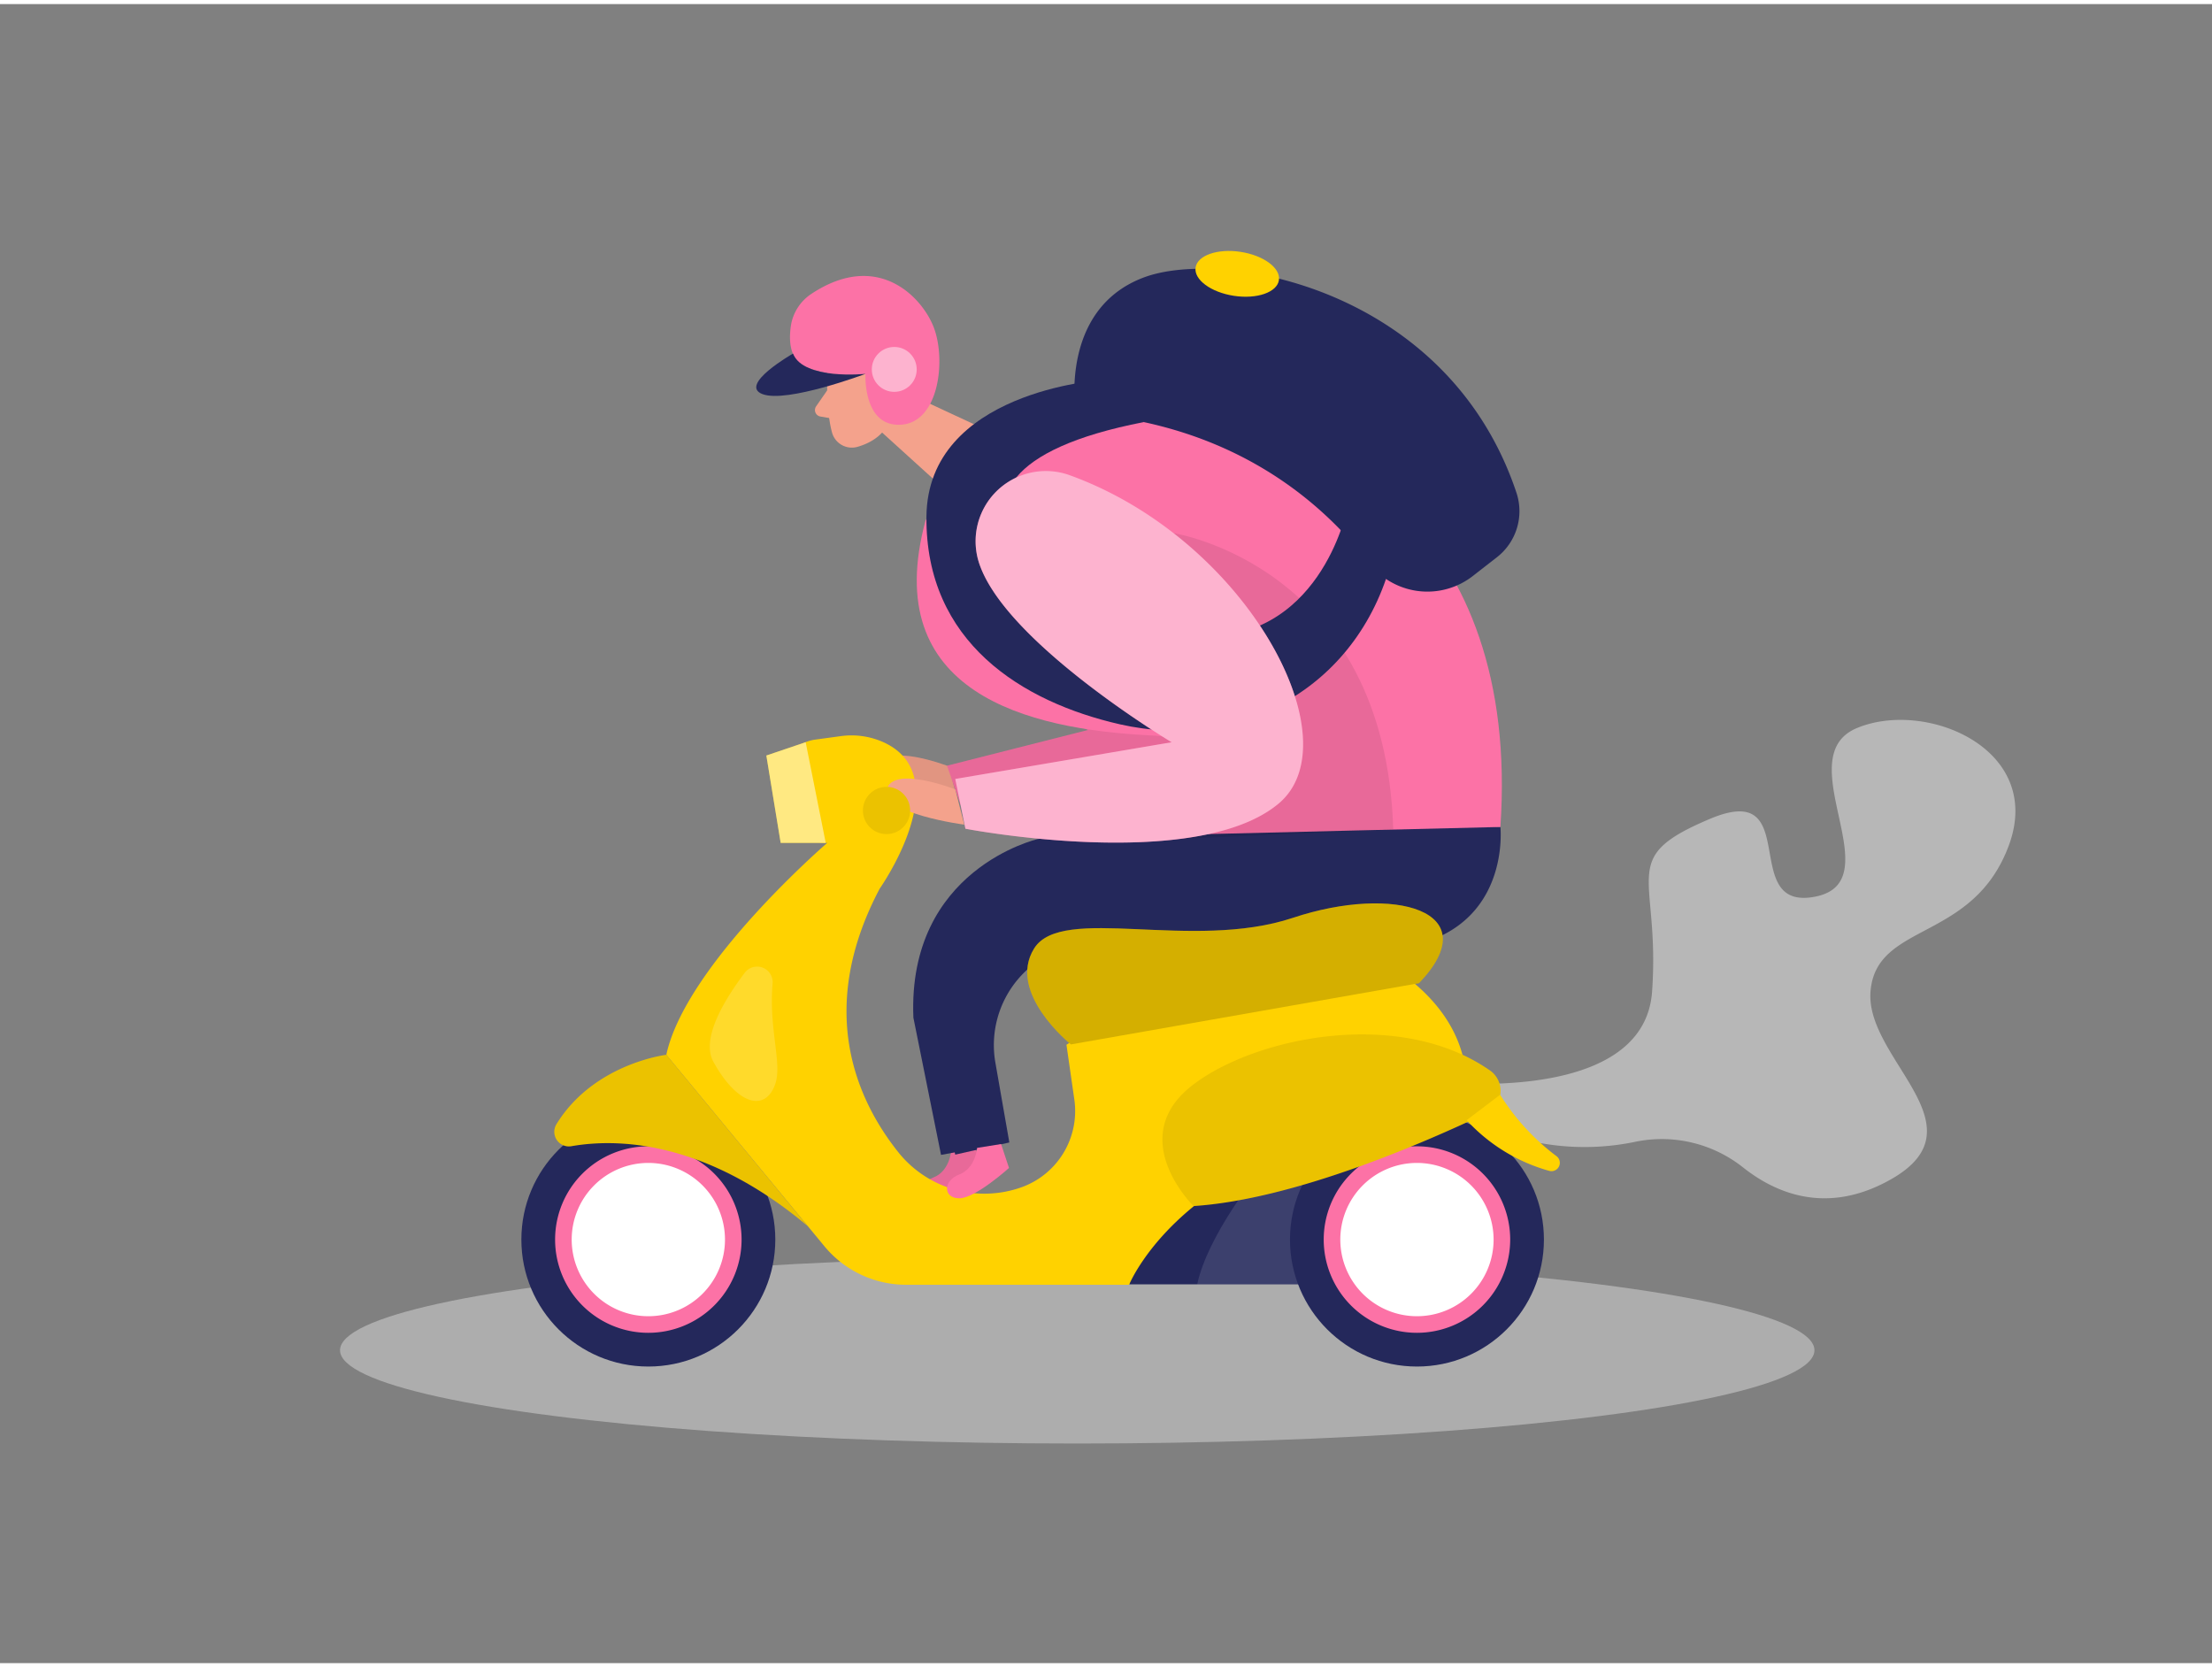 
<svg id="Layer_1" data-name="Layer 1" xmlns="http://www.w3.org/2000/svg" viewBox="0 0 400 300" width="406" height="306" class="illustration styles_illustrationTablet__1DWOa"><rect x="0" y="0" width="400" height="300" fill="#808080" stroke="none"/><title>#52 scooter</title><path d="M257.7,194.69s39.55,5.25,41.05-16.14-6.5-24.08,10.5-31.23,5,16.82,19,14.08-5-25.21,7.5-30.47,34,3.74,27.5,21.24-24,13.77-25,26.38,22,25.11,2,34.86c-10.55,5.15-19.16,1.58-24.93-2.95a23.63,23.63,0,0,0-19.41-4.77,45,45,0,0,1-30.14-4.09Z" fill="#e6e6e6" opacity="0.54"></path><path d="M172,207.39s-.27,3.69-3.23,4.8-2.92,4.31,0,4.31,9-5.48,9-5.48l-1.43-4.33Z" fill="#fc72a6"></path><path d="M172,207.39s-.27,3.69-3.23,4.8-2.92,4.31,0,4.31,9-5.48,9-5.48l-1.43-4.33Z" opacity="0.08"></path><path d="M171.56,137.84s-11.26-4.39-12.37,0,14.05,6.38,14.05,6.38Z" fill="#f4a28c"></path><path d="M171.56,137.84s-11.26-4.39-12.37,0,14.05,6.38,14.05,6.38Z" opacity="0.08"></path><ellipse cx="194.8" cy="243.42" rx="133.31" ry="16.87" fill="#e6e6e6" opacity="0.45"></ellipse><path d="M149.69,65.17s-.55,7.39.76,12.28A3.72,3.72,0,0,0,155,80.08c2.45-.69,5.57-2.34,6.35-6.27l2.13-6.5a6.66,6.66,0,0,0-3-7.07C156.27,57.29,149.8,60.65,149.69,65.17Z" fill="#f4a28c"></path><polygon points="156.53 66.86 178.54 77.1 172.03 88.83 158.96 76.98 156.53 66.86" fill="#f4a28c"></polygon><path d="M151.53,65.45a28.83,28.83,0,0,0,6.83-.61,6.17,6.17,0,0,0,.08,6.78,5,5,0,0,0,6.11,1.93L164.3,64a7.54,7.54,0,0,0-3.9-6.68,27.68,27.68,0,0,0-3.2-1.52c-2.76-1.06-6.75.82-9.23-1a1.79,1.79,0,0,0-2.82,1.2c-.39,2.91.19,7.45,4.12,9A7,7,0,0,0,151.53,65.45Z" fill="#24285b"></path><path d="M157.65,71.41s0-2.85,2.16-2.66,2.15,4.32-.76,4.74Z" fill="#f4a28c"></path><path d="M149.59,69.84l-2,2.88a1.19,1.19,0,0,0,.76,1.86l2.84.49Z" fill="#f4a28c"></path><path d="M171.26,137.72l25.48-6.46s-25.8-10.63-19.55-29.77,41.15,35.31,41.15,35.31l-44.66,7.94Z" fill="#fc72a6"></path><path d="M171.26,137.72l25.48-6.46s-25.8-10.63-19.55-29.77,41.15,35.31,41.15,35.31l-44.66,7.94Z" opacity="0.08"></path><path d="M271.32,148.8s2.58,24-26.95,22.15c-15.18-.94-32.74-1.16-46.23-1.15A18.44,18.44,0,0,0,180,191.43l2.52,14.42-9.78,2.2L169,192.39a35.43,35.43,0,0,1,24.32-42.1l18.52-5.55Z" fill="#24285b"></path><path d="M187.61,151s-23.55,5.42-22.44,32.28l5,24.82,6.54-1.22s-6.81-47.69,18.11-54.06v-2.91Z" fill="#24285b"></path><path d="M167.37,93.37,178.54,77.1s11.55-5.82,36.29-3.61S275,94.89,271.32,148.8l-53.06,1.29S230.1,133.34,208,132.24,158.91,124.6,167.37,93.37Z" fill="#fc72a6"></path><path d="M212.22,95.67s38.32,5.88,39.72,53.6L214,150.92l5.68-18.68Z" opacity="0.08"></path><path d="M199.09,68S167.73,70,167.53,92.68s17.26,33.52,35,37.56c21.74,4.95,43.7-6.8,49.39-30.73l-8.4-7.94s-5,24.37-27.7,22.71-59.22-28.94-9-38.69Z" fill="#24285b"></path><path d="M193.43,85.19a12.7,12.7,0,0,0-16.24,16.3l.16.42c5.54,14.22,34.52,31.57,34.52,31.57l-39.13,6.64,1.84,9s41.36,7.94,56.49-4.43C245,133.38,225.56,96.81,193.43,85.19Z" fill="#fc72a6"></path><path d="M193.43,85.19a12.7,12.7,0,0,0-16.24,16.3l.16.42c5.54,14.22,34.52,31.57,34.52,31.57l-39.13,6.64,1.84,9s41.36,7.94,56.49-4.43C245,133.38,225.56,96.81,193.43,85.19Z" fill="#fff" opacity="0.46"></path><polygon points="204.18 231.51 240.78 231.51 266.7 205.43 259.32 193.29 209.1 211.2 204.18 231.51" fill="#24285b"></polygon><path d="M194.52,73.91s-3.05-18.61,12.19-24.43C221,44,261.87,51.29,274.24,88.41a10.56,10.56,0,0,1-3.58,11.64l-4.29,3.34a13.37,13.37,0,0,1-18.83-2.34C239.33,90.31,223.05,75.71,194.52,73.91Z" fill="#24285b"></path><path d="M152,132.38l-4.56.62a7.47,7.47,0,0,0-6.37,8.56l.55,3.53a7.81,7.81,0,0,0,7.71,6.59h.26S124,173.72,120.49,190l28.56,34.58a19.15,19.15,0,0,0,14.77,7h40.36s11.2-27.88,60.12-30.09c0,0,5-12.93-8.49-24.37l-51.63,3.5-11.33,7.57,1.42,9.87a14.64,14.64,0,0,1-9.63,15.92h0a19.94,19.94,0,0,1-22.25-6.43c-7.71-9.71-14.73-26-3.31-47.6,0,0,14.34-20.37.6-26.51A14.14,14.14,0,0,0,152,132.38Z" fill="#ffd200"></path><polygon points="145.69 133.47 149.32 151.68 141.17 151.68 138.58 135.88 145.69 133.47" fill="#ffd200"></polygon><polygon points="145.69 133.47 149.32 151.68 141.17 151.68 138.58 135.88 145.69 133.47" fill="#fff" opacity="0.51"></polygon><path d="M172.74,142s-11.26-4.4-12.37,0,14,6.38,14,6.38Z" fill="#f4a28c"></path><circle cx="160.31" cy="145.82" r="4.27" fill="#ffd200"></circle><circle cx="117.24" cy="223.41" r="22.96" fill="#24285b"></circle><circle cx="117.24" cy="223.41" r="15.36" fill="#fff"></circle><path d="M117.24,240.27a16.86,16.86,0,1,1,16.86-16.86A16.87,16.87,0,0,1,117.24,240.27Zm0-30.72a13.86,13.86,0,1,0,13.86,13.86A13.87,13.87,0,0,0,117.24,209.55Z" fill="#fc72a6"></path><path d="M227.38,211.57s-9,11.08-10.89,19.94h21l6.83-12.19-6.47-11.27Z" fill="#fff" opacity="0.11"></path><circle cx="256.23" cy="223.41" r="22.96" fill="#24285b"></circle><circle cx="256.23" cy="223.41" r="15.36" fill="#fff"></circle><path d="M256.22,240.27a16.86,16.86,0,1,1,16.87-16.86A16.88,16.88,0,0,1,256.22,240.27Zm0-30.72a13.86,13.86,0,1,0,13.87,13.86A13.88,13.88,0,0,0,256.22,209.55Z" fill="#fc72a6"></path><circle cx="160.31" cy="145.82" r="4.27" opacity="0.08"></circle><path d="M120.49,190s-13.09,1.55-19.85,12.52a2.64,2.64,0,0,0,2.72,4c7.88-1.37,23.91-1.33,42.67,14.43Z" fill="#ffd200"></path><path d="M120.49,190s-13.09,1.55-19.85,12.52a2.64,2.64,0,0,0,2.72,4c7.88-1.37,23.91-1.33,42.67,14.43Z" opacity="0.08"></path><path d="M193.65,188.12S182,178.8,187,170.77s28.52.55,46.8-5.54,35.35-1.29,22.8,11.82Z" fill="#ffd200"></path><path d="M193.65,188.12S182,178.8,187,170.77s28.52.55,46.8-5.54,35.35-1.29,22.8,11.82Z" opacity="0.17"></path><ellipse cx="223.74" cy="48.79" rx="4.02" ry="7.62" transform="translate(141.7 262.58) rotate(-81.31)" fill="#ffd200"></ellipse><path d="M215.83,217.35s-12.66-12.43,0-22c11.34-8.6,37.3-13.94,53.66-2.48a4.48,4.48,0,0,1-.72,7.69C257.85,205.77,234.16,216.15,215.83,217.35Z" fill="#ffd200"></path><path d="M215.83,217.35s-12.66-12.43,0-22c11.34-8.6,37.3-13.94,53.66-2.48a4.48,4.48,0,0,1-.72,7.69C257.85,205.77,234.16,216.15,215.83,217.35Z" opacity="0.08"></path><path d="M271.27,197.22a41.12,41.12,0,0,0,10.2,11.11,1.51,1.51,0,0,1-1.34,2.65,31.83,31.83,0,0,1-14.92-9.16Z" fill="#ffd200"></path><path d="M146.71,52.41A8.46,8.46,0,0,0,143,58.28c-.37,2.68-.19,6,2.61,7.26,5,2.22,10.89,1.32,10.89,1.32s-.5,9.62,6.42,9.2,8.17-11.76,5.94-17.58C166.81,53.07,158.78,44.4,146.71,52.41Z" fill="#fc72a6"></path><path d="M143.4,63.2s-9.94,5.66-5.51,7.33,18.64-3.67,18.64-3.67S145.32,68.05,143.4,63.2Z" fill="#24285b"></path><path d="M176.69,206.83s-.27,3.7-3.23,4.81-2.92,4.3,0,4.31,9-5.49,9-5.49l-1.43-4.32Z" fill="#fc72a6"></path><circle cx="161.71" cy="66.06" r="4.06" fill="#fff" opacity="0.46"></circle><path d="M139.71,177.12a2.81,2.81,0,0,0-5.05-1.94c-4.13,5.49-7.84,12.1-5.66,16.07,4.25,7.75,9.39,9.25,11.2,4C141.47,191.54,139,185.38,139.71,177.12Z" fill="#fff" opacity="0.17"></path></svg>